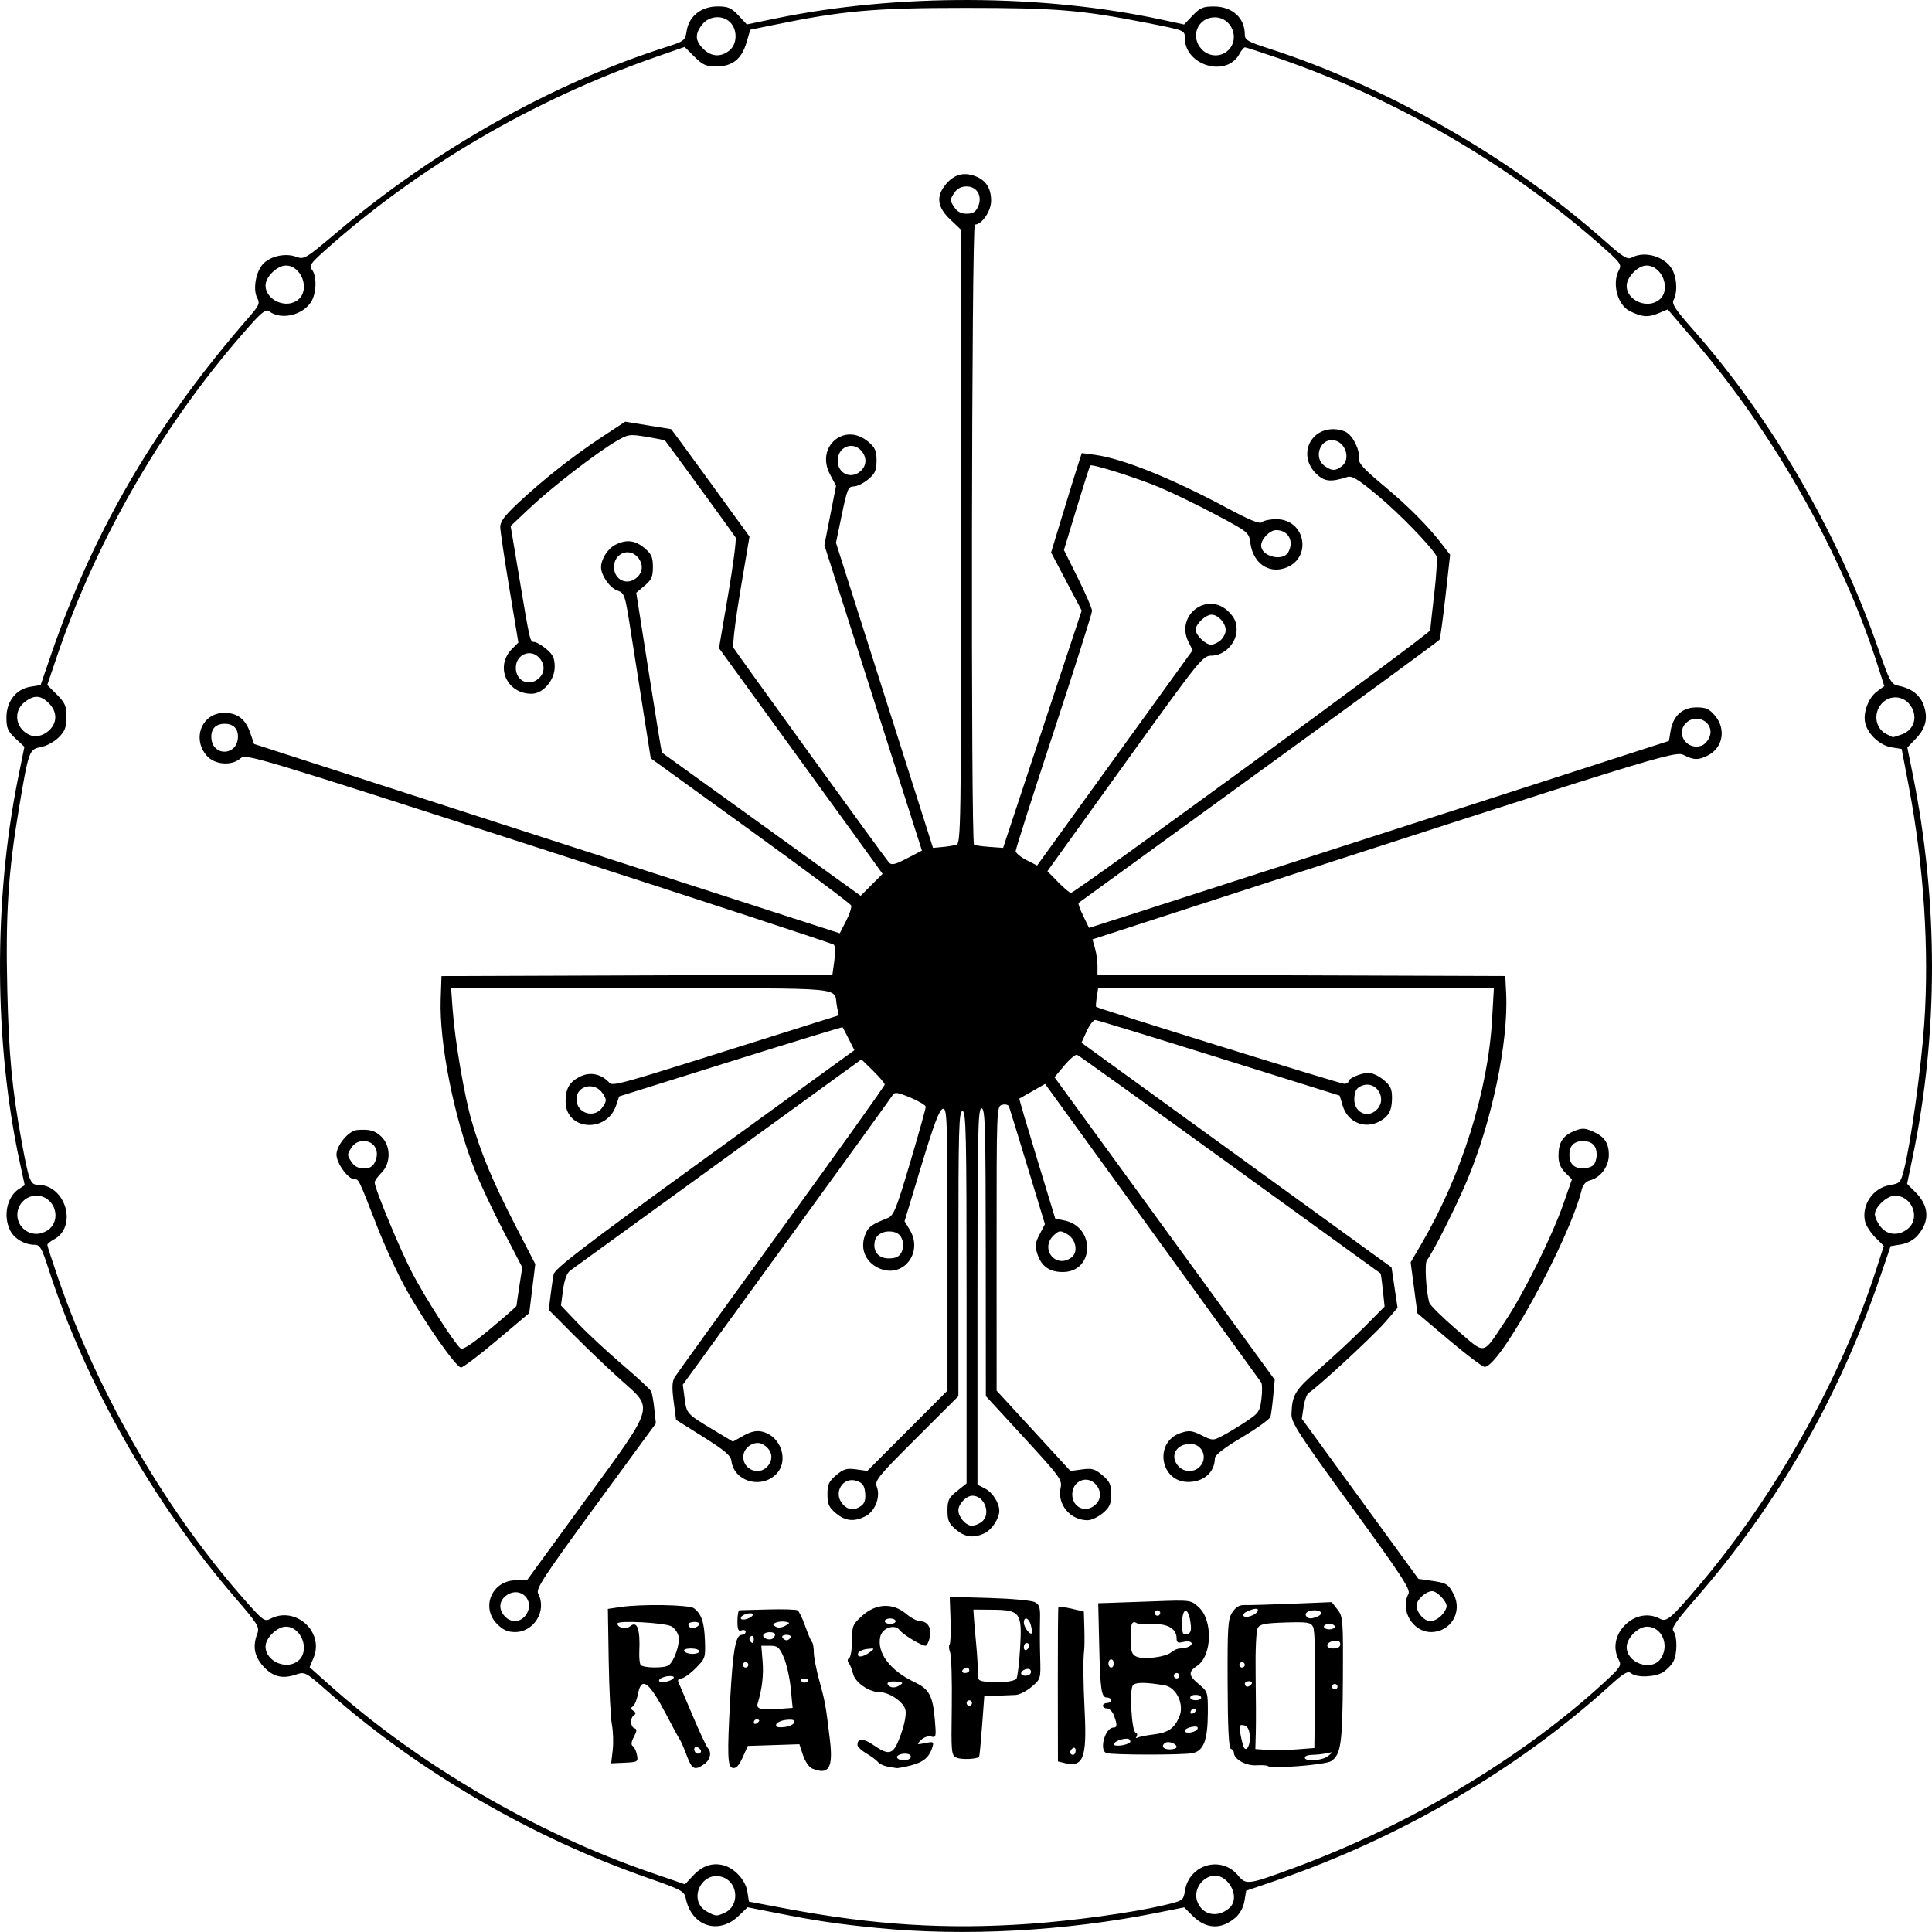 <?xml version="1.0" encoding="UTF-8" standalone="no"?>
<!-- Created with Inkscape (http://www.inkscape.org/) -->

<svg
   xmlns:dc="http://purl.org/dc/elements/1.1/"
   xmlns:cc="http://creativecommons.org/ns#"
   xmlns:rdf="http://www.w3.org/1999/02/22-rdf-syntax-ns#"
   xmlns:svg="http://www.w3.org/2000/svg"
   xmlns="http://www.w3.org/2000/svg"
   xmlns:sodipodi="http://sodipodi.sourceforge.net/DTD/sodipodi-0.dtd"
   xmlns:inkscape="http://www.inkscape.org/namespaces/inkscape"
   width="708.293"
   height="708.273"
   id="svg3032"
   version="1.1"
   inkscape:version="0.48.4 r9939"
   sodipodi:docname="Nuovo documento 2">
  <defs
     id="defs3034" />
  <sodipodi:namedview
     id="base"
     pagecolor="#ffffff"
     bordercolor="#666666"
     borderopacity="1.0"
     inkscape:pageopacity="0.0"
     inkscape:pageshadow="2"
     inkscape:zoom="0.35"
     inkscape:cx="354.86086"
     inkscape:cy="314.13668"
     inkscape:document-units="px"
     inkscape:current-layer="layer1"
     showgrid="false"
     fit-margin-top="0"
     fit-margin-left="0"
     fit-margin-right="0"
     fit-margin-bottom="0"
     inkscape:window-width="1280"
     inkscape:window-height="962"
     inkscape:window-x="-8"
     inkscape:window-y="-8"
     inkscape:window-maximized="1" />
  <g
     inkscape:label="Livello 1"
     inkscape:groupmode="layer"
     id="layer1"
     transform="translate(-20.139,-138.226)">
    <path
       style="fill:#000000"
       d="m 341.504,845.009 c -14.565,-1.441 -22.024,-2.557 -37.408,-5.593 l -9.895,-1.953 -3.19,3.091 c -7.388,7.161 -17.345,3.915 -19.456,-6.343 -0.548,-2.665 -1.527,-3.19 -14.168,-7.606 -42.3,-14.777 -83.452,-38.707 -116.461,-67.725 -8.931,-7.851 -8.935,-7.853 -12.466,-6.677 -4.961,1.652 -8.483,0.687 -11.966,-3.28 -3.16,-3.599 -3.773,-7.189 -2.017,-11.807 0.902,-2.372 0.21,-3.487 -8.254,-13.315 -30.161,-35.02 -54.786,-78.44 -68.324,-120.476 -2.437,-7.568 -3.122,-8.75 -5.065,-8.75 -3.61,0 -7.381,-2.176 -8.916,-5.145 -2.722,-5.264 -1.279,-12.41 3.083,-15.269 l 2.2,-1.442 -1.8,-8.322 c -9.467,-43.774 -9.689,-96.181 -0.598,-141.107 l 2.281,-11.273 -3.296,-3.08 c -2.797,-2.613 -3.296,-3.771 -3.296,-7.644 0,-5.923 3.553,-10.463 8.851,-11.31 l 3.669,-0.587 3.838,-11.161 c 15.825,-46.016 38.429,-84.541 72.672,-123.861 3.611,-4.146 3.955,-4.959 2.919,-6.894 -1.652,-3.087 -0.533,-9.656 2.128,-12.489 2.733,-2.91 8.286,-4.096 12.221,-2.61 2.798,1.056 3.391,0.701 14.559,-8.739 36.202,-30.6 79.036,-54.752 120.79,-68.109 6.946,-2.222 7.165,-2.393 7.747,-6.031 0.86,-5.378 5.361,-8.927 11.322,-8.927 3.873,0 5.031,0.499 7.645,3.297 l 3.08,3.297 10.812,-2.232 c 44.184,-9.123 97.737,-8.931 141.37,0.505 l 8.125,1.757 3.151,-3.312 c 2.709,-2.847 3.814,-3.308 7.875,-3.289 6.64,0.031 11.224,4.199 11.224,10.206 0,2.085 1.018,2.688 8.75,5.178 43.227,13.922 88.663,39.915 122.993,70.362 7.017,6.223 8.531,7.156 10.184,6.271 5.071,-2.714 13.028,0.023 15.181,5.221 1.393,3.362 1.428,7.96 0.079,10.371 -0.757,1.353 0.674,3.533 7.076,10.782 28.802,32.615 53.002,74.21 67.769,116.482 4.534,12.98 4.88,13.607 7.831,14.211 4.758,0.973 7.844,3.475 9.143,7.412 1.525,4.62 0.595,8.213 -3.125,12.081 l -2.981,3.099 1.994,9.901 c 9.39,46.617 9.394,94.794 0.01,139.98 l -2.093,10.079 3.043,3.043 c 5.069,5.069 5.36,10.614 0.832,15.878 -1.418,1.649 -3.76,2.913 -6.109,3.297 l -3.81,0.624 -3.742,11 c -15.069,44.295 -37.798,83.931 -67.907,118.42 -7.129,8.166 -8.847,10.702 -7.967,11.762 1.468,1.768 1.438,8.348 -0.05,11.129 -0.644,1.204 -2.295,2.925 -3.669,3.825 -2.913,1.909 -9.761,2.166 -11.835,0.445 -1.168,-0.97 -2.68,-0.064 -8.117,4.863 -33.641,30.487 -76.843,55.674 -121.981,71.117 l -11,3.763 -0.624,3.781 c -0.382,2.316 -1.66,4.672 -3.297,6.081 -5.244,4.51 -10.809,4.237 -15.823,-0.776 l -2.988,-2.988 -10.134,2.026 c -33.531,6.703 -70.413,8.675 -102.622,5.488 z m 55.988,-1.477 c 16.335,-1.151 37.796,-4.103 48.986,-6.738 7.455,-1.755 7.489,-1.778 8.092,-5.488 1.549,-9.532 13.221,-12.919 19.363,-5.619 3.083,3.663 3.553,3.603 20.416,-2.607 42.137,-15.52 83.53,-40.211 113.547,-67.731 6.254,-5.733 6.795,-6.533 5.75,-8.487 -2.289,-4.277 -1.429,-9.213 2.246,-12.888 3.637,-3.637 8.605,-4.538 12.76,-2.314 2.479,1.327 3.972,0.064 14.291,-12.086 28.059,-33.036 52.224,-76.126 65.074,-116.037 l 2.748,-8.537 -3.085,-3.085 c -1.697,-1.697 -3.382,-4.268 -3.745,-5.713 -1.515,-6.038 2.811,-12.497 9.05,-13.511 3.668,-0.596 3.95,-0.903 5.172,-5.624 2.463,-9.52 6.291,-37.074 7.432,-53.493 1.876,-27.017 -0.148,-58.06 -5.683,-87.137 l -2.596,-13.637 -3.701,-0.592 c -4.203,-0.672 -8.625,-4.723 -9.64,-8.832 -0.927,-3.754 1.147,-9.362 4.317,-11.671 l 2.662,-1.939 -2.34,-7.346 c -13.031,-40.908 -37.651,-84.61 -67.07,-119.055 l -10,-11.709 -3.596,1.503 c -3.592,1.501 -5.882,1.308 -10.285,-0.863 -4.506,-2.223 -6.622,-10.131 -4.014,-15.004 1.032,-1.929 0.594,-2.652 -4.25,-7.021 -33.844,-30.524 -76.338,-55.473 -120.262,-70.609 -6.524,-2.248 -12.185,-4.087 -12.581,-4.087 -0.396,0 -1.295,1.075 -1.999,2.389 -4.713,8.807 -20.059,4.317 -20.059,-5.869 0,-2.747 0.036,-2.732 -13.588,-5.421 -24.301,-4.796 -33.476,-5.558 -66.912,-5.559 -33.38,-5e-4 -44.874,1.024 -70.402,6.277 l -8.402,1.729 -1.36,4.664 c -1.768,6.062 -5.204,8.79 -11.071,8.79 -3.787,0 -5.008,-0.543 -8.04,-3.575 l -3.575,-3.575 -10.575,3.689 c -45.07,15.722 -87.202,40.388 -121.569,71.171 -4.965,4.447 -5.629,5.437 -4.534,6.757 1.917,2.31 1.742,8.791 -0.322,11.943 -3.259,4.973 -11.173,6.663 -15.44,3.296 -0.961,-0.758 -2.619,0.467 -6.5,4.8 -31.161,34.789 -56.216,77.627 -71.136,121.628 l -3.606,10.634 3.516,3.516 c 3.019,3.019 3.516,4.177 3.516,8.193 0,3.808 -0.529,5.206 -2.849,7.527 -1.567,1.567 -4.488,3.157 -6.491,3.533 -4.346,0.815 -4.518,1.294 -8.094,22.63 -3.92,23.384 -4.892,38.526 -4.252,66.225 0.552,23.897 1.744,36.546 5.238,55.608 2.663,14.527 3.21,16 5.941,16 10.212,0 14.722,15.337 5.898,20.059 -1.314,0.703 -2.389,1.603 -2.389,1.999 0,0.396 1.839,6.057 4.087,12.581 14.772,42.866 40.528,86.804 70.2,119.755 4.765,5.292 5.526,5.777 7.444,4.75 9.135,-4.889 19.861,4.716 15.887,14.227 l -1.47,3.517 7.176,6.402 c 32.868,29.326 75.67,54.333 117.808,68.828 l 12.632,4.345 2.966,-3.175 c 3.337,-3.573 6.959,-4.83 11.02,-3.826 4.157,1.028 8.209,5.431 8.885,9.654 l 0.592,3.701 13.637,2.564 c 32.05,6.027 58.9,7.707 89.137,5.576 z m -79.556,-56.918 c -1.168,-0.473 -2.632,-2.58 -3.391,-4.88 l -1.336,-4.048 -9.459,0.309 -9.459,0.309 -1.885,4.21 c -1.344,3.002 -2.392,4.112 -3.65,3.867 -1.903,-0.37 -2.055,-4.608 -0.911,-25.309 0.989,-17.89 1.995,-23.5 4.214,-23.5 0.788,0 1.433,-0.498 1.433,-1.107 0,-0.609 -0.675,-0.848 -1.5,-0.531 -1.178,0.452 -1.5,-0.276 -1.5,-3.393 0,-2.183 0.338,-3.976 0.75,-3.985 0.412,-0.01 5.155,-0.137 10.539,-0.285 5.384,-0.148 10.225,10e-4 10.759,0.331 0.534,0.33 1.793,2.935 2.798,5.788 1.005,2.854 2.126,5.487 2.491,5.852 0.365,0.365 0.664,2.06 0.664,3.767 0,1.707 0.925,6.442 2.056,10.522 2.082,7.511 2.346,8.997 3.84,21.541 1.233,10.352 -0.386,12.997 -6.452,10.541 z m -6.664,-16.862 c 0.314,-0.954 -0.477,-1.232 -2.846,-1 -1.804,0.177 -3.475,0.916 -3.714,1.643 -0.314,0.954 0.477,1.232 2.846,1 1.804,-0.177 3.475,-0.916 3.714,-1.643 z m -12.78,-0.738 c 0,-0.243 -0.45,-0.441 -1,-0.441 -0.55,0 -1,0.476 -1,1.059 0,0.583 0.45,0.781 1,0.441 0.55,-0.34 1,-0.817 1,-1.059 z m 11.543,-11.796 c -0.382,-3.93 -1.535,-9.058 -2.563,-11.396 -1.634,-3.717 -2.267,-4.25 -5.048,-4.25 l -3.18,0 0.473,5.7 c 0.417,5.026 -0.171,10.068 -1.804,15.469 -0.612,2.026 1.099,2.457 7.841,1.977 l 4.976,-0.355 -0.694,-7.145 z m 6.457,-3.204 c 0,-0.243 -0.702,-0.441 -1.559,-0.441 -0.858,0 -1.276,0.457 -0.931,1.016 0.571,0.924 2.49,0.48 2.49,-0.575 z m -22,-5.441 c 0,-0.55 -0.45,-1 -1,-1 -0.55,0 -1,0.45 -1,1 0,0.55 0.45,1 1,1 0.55,0 1,-0.45 1,-1 z m 2,-9.559 c 0,-0.858 -0.457,-1.276 -1.016,-0.931 -0.559,0.345 -0.757,1.047 -0.441,1.559 0.857,1.387 1.457,1.128 1.457,-0.628 z m 7.771,-1.254 c 0.461,-1.383 -3.378,-1.632 -4.218,-0.273 -0.597,0.967 1.299,2.077 2.885,1.69 0.516,-0.126 1.116,-0.764 1.333,-1.417 z m 5.729,0.812 c 0.34,-0.55 -0.335,-1 -1.5,-1 -1.165,0 -1.84,0.45 -1.5,1 0.34,0.55 1.015,1 1.5,1 0.485,0 1.16,-0.45 1.5,-1 z m -1.808,-5.791 c -0.995,-0.208 -2.557,-0.091 -3.472,0.26 -1.392,0.534 -1.432,0.781 -0.245,1.515 0.857,0.529 2.231,0.426 3.472,-0.26 1.887,-1.044 1.907,-1.167 0.245,-1.515 z m -12.065,-2.414 c 0.334,-0.541 -0.406,-0.817 -1.687,-0.629 -1.255,0.184 -2.456,0.861 -2.668,1.505 -0.457,1.389 3.44,0.605 4.355,-0.876 z m -24.216,51.455 c -0.965,-2.612 -2.079,-5.2 -2.474,-5.75 -0.396,-0.55 -2.591,-4.59 -4.879,-8.978 -6.482,-12.432 -9.277,-14.495 -10.538,-7.775 -0.387,2.061 -1.224,4.086 -1.861,4.5 -0.851,0.553 -0.799,0.984 0.199,1.627 0.946,0.61 1.022,1.082 0.25,1.559 -1.504,0.929 -1.403,4.3 0.143,4.819 0.972,0.326 0.927,1.027 -0.204,3.148 -0.985,1.848 -1.113,2.95 -0.399,3.414 0.58,0.377 1.27,1.846 1.532,3.264 0.457,2.468 0.264,2.589 -4.497,2.806 l -4.975,0.227 0.566,-4.806 c 0.312,-2.643 0.177,-6.885 -0.3,-9.427 -0.476,-2.541 -1.003,-13.116 -1.17,-23.5 l -0.304,-18.879 4.5,-0.676 c 7.793,-1.171 25.352,-0.874 27.087,0.458 2.742,2.106 3.753,5.093 3.997,11.816 0.229,6.307 0.118,6.634 -3.457,10.209 -2.031,2.031 -4.401,3.693 -5.267,3.693 -0.879,0 -1.336,0.552 -1.036,1.25 0.296,0.688 2.638,6.2 5.204,12.25 2.567,6.05 5.073,11.428 5.57,11.95 1.577,1.66 0.977,4.385 -1.32,5.993 -3.462,2.425 -4.48,1.914 -6.367,-3.193 z m 4.693,-2.546 c -1.284,-1.284 -2.585,-0.291 -1.635,1.246 0.368,0.596 1.127,0.8 1.687,0.454 0.683,-0.422 0.666,-0.981 -0.052,-1.7 z m -9.483,-25.9 c 0.338,-0.547 -0.598,-0.817 -2.188,-0.631 -1.529,0.18 -2.944,0.83 -3.146,1.446 -0.445,1.357 4.454,0.609 5.334,-0.815 z m -1.91,-4.604 c 2.047,-1.301 4.366,-8.045 3.691,-10.734 -0.348,-1.385 -1.517,-2.992 -2.599,-3.571 -2.557,-1.368 -19.803,-2.273 -19.803,-1.039 0,1.584 3.176,2.244 4.703,0.976 2.562,-2.126 3.701,1.099 3.319,9.393 -0.094,2.049 0.114,4.186 0.462,4.75 0.736,1.19 8.441,1.36 10.227,0.225 z m 11.289,-5.2 c 0,-0.55 -1.377,-1 -3.059,-1 -1.785,0 -2.802,0.417 -2.441,1 0.34,0.55 1.716,1 3.059,1 1.343,0 2.441,-0.45 2.441,-1 z m 0,-10.045 c 0,-0.457 -0.9,-0.763 -2,-0.68 -2.007,0.151 -2.517,0.875 -1.402,1.99 0.777,0.778 3.402,-0.233 3.402,-1.309 z m 69,52.338 c -1.375,-0.239 -2.95,-0.994 -3.5,-1.677 -0.55,-0.683 -2.462,-2.098 -4.25,-3.145 -1.788,-1.046 -3.25,-2.454 -3.25,-3.128 0,-2.488 2.217,-2.465 5.862,0.061 5.993,4.153 7.412,3.603 10.062,-3.902 1.415,-4.006 2.05,-7.469 1.658,-9.031 -0.737,-2.937 -5.954,-6.46 -9.582,-6.471 -3.793,-0.011 -8.853,-3.549 -9.611,-6.719 -0.365,-1.53 -1.075,-3.303 -1.575,-3.942 -0.56,-0.714 -0.507,-1.41 0.138,-1.809 0.577,-0.356 1.049,-3.239 1.049,-6.405 0,-5.387 0.241,-5.973 3.75,-9.125 5.048,-4.534 11.173,-4.821 16.035,-0.75 1.807,1.512 4.114,2.75 5.128,2.75 2.841,0 4.355,2.508 3.597,5.959 -0.367,1.673 -1.069,3.041 -1.558,3.041 -1.506,0 -8.317,-4.119 -9.511,-5.752 -1.691,-2.313 -6.252,-0.842 -7.033,2.267 -1.479,5.892 3.458,12.541 12.499,16.833 5.434,2.58 6.704,4.927 7.468,13.801 0.536,6.223 0.448,6.617 -1.365,6.143 -1.102,-0.288 -2.706,0.262 -3.719,1.275 -1.708,1.708 -1.646,1.754 1.528,1.119 3.079,-0.616 3.262,-0.506 2.627,1.576 -1.108,3.636 -3.296,5.463 -7.95,6.635 -2.41,0.607 -4.745,1.042 -5.188,0.967 -0.444,-0.075 -1.932,-0.332 -3.307,-0.571 z m 8.447,-3.208 c 0.311,-0.503 0,-1.105 -0.691,-1.337 -1.857,-0.625 -4.819,0.341 -4.186,1.365 0.718,1.162 4.154,1.142 4.877,-0.028 z m -4.999,-27.911 c -3.109,-0.384 -4.463,0.58 -2.509,1.788 0.817,0.505 2.149,0.381 3.26,-0.304 1.74,-1.073 1.684,-1.182 -0.752,-1.484 z m -9.948,-10.778 c 1.927,-1.483 1.893,-1.528 -0.923,-1.218 -1.608,0.177 -3.108,0.884 -3.333,1.572 -0.563,1.714 1.828,1.516 4.256,-0.353 z m 9.5,-11.396 c 0,-0.55 -0.9,-1 -2,-1 -1.1,0 -2,0.45 -2,1 0,0.55 0.9,1 2,1 1.1,0 2,-0.45 2,-1 z m 136.427,53.093 c -0.265,-0.265 -2.185,-0.381 -4.267,-0.258 -3.761,0.222 -8.16,-2.268 -8.16,-4.62 0,-0.577 -0.497,-1.215 -1.105,-1.417 -0.761,-0.254 -1.131,-7.669 -1.19,-23.833 -0.077,-21.05 0.1,-23.749 1.724,-26.222 1.264,-1.925 2.604,-2.725 4.441,-2.651 1.447,0.058 9.238,-0.161 17.313,-0.487 l 14.682,-0.593 2.114,2.688 c 2.02,2.568 2.109,3.695 1.987,25.244 -0.135,23.863 -0.721,28.01 -4.29,30.349 -2.127,1.393 -22.109,2.941 -23.25,1.801 z m 22.132,-3.667 c 1.873,-1.519 1.854,-1.555 -0.559,-1.014 -1.375,0.308 -3.737,0.567 -5.25,0.574 -1.512,0.01 -2.75,0.464 -2.75,1.014 0,1.59 6.422,1.159 8.559,-0.574 z m -4.789,-24.204 c 0.163,-12.856 -0.127,-22.02 -0.733,-23.152 -0.886,-1.656 -2.065,-1.841 -10.163,-1.591 -7.515,0.231 -9.338,0.598 -10.145,2.041 -0.556,0.993 -0.884,8.341 -0.754,16.87 0.127,8.311 0.156,17.896 0.065,21.3 l -0.165,6.189 4.312,0.311 c 2.372,0.171 7.237,0.085 10.812,-0.19 l 6.5,-0.5 0.27,-21.278 z m -23.947,16.664 c -0.225,-2.351 -0.891,-3.477 -2.203,-3.725 -1.671,-0.317 -1.8,0.071 -1.159,3.484 0.396,2.112 0.955,4.221 1.243,4.685 1.056,1.71 2.432,-1.176 2.119,-4.444 z m 32.177,-17.885 c 0,-0.55 -0.45,-1 -1,-1 -0.55,0 -1,0.45 -1,1 0,0.55 0.45,1 1,1 0.55,0 1,-0.45 1,-1 z m -31.5,-1 c 0.34,-0.55 -0.083,-1 -0.941,-1 -0.857,0 -1.559,0.45 -1.559,1 0,0.55 0.423,1 0.941,1 0.517,0 1.219,-0.45 1.559,-1 z m -2.5,-7 c 0,-0.55 -0.45,-1 -1,-1 -0.55,0 -1,0.45 -1,1 0,0.55 0.45,1 1,1 0.55,0 1,-0.45 1,-1 z m 35,-7.57 c 0,-1.042 -0.73,-1.462 -2.172,-1.25 -3.201,0.471 -3.544,2.82 -0.412,2.82 1.681,0 2.583,-0.548 2.583,-1.57 z m -2,-6.43 c 0,-0.55 -0.9,-1 -2,-1 -1.1,0 -2,0.45 -2,1 0,0.55 0.9,1 2,1 1.1,0 2,-0.45 2,-1 z m -28.245,-5.765 c 0.376,-1.128 -1.073,-1.049 -3.999,0.219 -0.959,0.416 -1.508,1.139 -1.218,1.607 0.655,1.06 4.731,-0.367 5.218,-1.826 z m 21.663,2.158 c 2.412,-0.926 1.885,-2.393 -0.859,-2.393 -2.509,0 -3.999,1.227 -2.865,2.361 0.799,0.799 1.707,0.807 3.724,0.033 z m -92.418,53.629 -2.5,-0.614 -0.043,-27.954 c -0.024,-15.375 0.067,-28.214 0.203,-28.532 0.135,-0.318 2.292,-0.103 4.793,0.477 l 4.548,1.055 0.178,6.023 c 0.098,3.312 0.073,6.923 -0.056,8.023 -0.448,3.827 -0.386,11.074 0.195,23 0.811,16.647 -0.583,20.176 -7.318,18.522 z m 4,-4.581 c 0,-0.858 -0.45,-1.281 -1,-0.941 -0.55,0.34 -1,1.042 -1,1.559 0,0.517 0.45,0.941 1,0.941 0.55,0 1,-0.702 1,-1.559 z m -43.584,2.627 c -2.015,-0.852 -2.076,-1.472 -1.836,-18.634 0.137,-9.764 -0.134,-18.76 -0.602,-19.991 -0.468,-1.23 -0.561,-2.527 -0.207,-2.881 0.354,-0.354 0.513,-4.436 0.352,-9.071 l -0.291,-8.427 14.557,0.419 c 8.006,0.23 15.489,0.917 16.628,1.527 1.757,0.94 2.046,1.972 1.908,6.8 -0.09,3.13 -0.06,9.217 0.067,13.526 0.227,7.768 0.201,7.859 -3.131,10.709 -1.848,1.581 -4.486,2.927 -5.861,2.992 -1.375,0.064 -4.525,0.195 -7,0.291 l -4.5,0.173 -0.823,10.99 c -0.453,6.044 -0.936,11.102 -1.073,11.239 -0.845,0.845 -6.442,1.076 -8.188,0.339 z m 5.584,-20.068 c 0,-0.55 -0.45,-1 -1,-1 -0.55,0 -1,0.45 -1,1 0,0.55 0.45,1 1,1 0.55,0 1,-0.45 1,-1 z m 16.247,-8.853 c 0.411,-0.408 1.03,-5.445 1.377,-11.194 0.792,-13.141 0.107,-14.083 -10.289,-14.162 l -6.835,-0.052 0.181,2.881 c 0.1,1.584 0.485,6.03 0.856,9.88 0.371,3.85 0.63,8.435 0.574,10.19 -0.094,2.974 0.153,3.215 3.644,3.565 4.471,0.447 9.456,-0.079 10.492,-1.107 z m 5.059,-1.787 c 0.352,-0.352 0.412,-1.007 0.135,-1.456 -0.624,-1.009 -3.441,-0.024 -3.441,1.203 0,1.026 2.353,1.206 3.306,0.254 z m -22.306,-1.361 c 0,-0.55 -0.423,-1 -0.941,-1 -0.517,0 -1.219,0.45 -1.559,1 -0.34,0.55 0.083,1 0.941,1 0.857,0 1.559,-0.45 1.559,-1 z m 22,-9.059 c 0,-0.518 -0.45,-0.941 -1,-0.941 -0.55,0 -1,0.702 -1,1.559 0,0.858 0.45,1.281 1,0.941 0.55,-0.34 1,-1.042 1,-1.559 z m 0.601,-7.394 c -0.695,-2.767 -2.601,-3.504 -2.601,-1.004 0,1.566 2.193,4.549 2.87,3.904 0.203,-0.194 0.082,-1.498 -0.269,-2.899 z m 27.649,46.791 c -2.744,-1.107 -0.443,-9.338 2.61,-9.338 1.395,0 1.436,-1.091 0.165,-4.435 -0.536,-1.411 -1.661,-2.565 -2.5,-2.565 -0.839,0 -1.525,-0.45 -1.525,-1 0,-0.55 0.675,-1 1.5,-1 0.825,0 1.5,-0.45 1.5,-1 0,-0.55 -0.666,-1 -1.481,-1 -2.115,0 -2.504,-2.626 -2.897,-19.544 l -0.349,-15.044 3.614,-0.107 c 1.988,-0.059 9.625,-0.326 16.973,-0.594 13.343,-0.487 13.363,-0.484 16.244,2.151 5.305,4.851 4.909,17.935 -0.654,21.579 -3.265,2.139 -3.101,3.538 0.791,6.742 3.184,2.621 3.258,2.864 3.215,10.545 -0.055,9.94 -1.561,13.843 -5.657,14.663 -3.606,0.721 -29.74,0.678 -31.549,-0.053 z m 25.75,-2.231 c 0,-1.166 -2.921,-2.274 -4.09,-1.551 -1.762,1.089 -0.881,2.444 1.59,2.444 1.375,0 2.5,-0.402 2.5,-0.893 z m -17.085,-1.688 c 0.23,-0.23 0.14,-0.698 -0.201,-1.039 -0.947,-0.947 -5.713,0.511 -5.713,1.748 0,0.994 4.786,0.42 5.915,-0.709 z m 8.594,-2.886 c 5.438,-0.653 7.712,-2.236 9.536,-6.64 1.837,-4.436 -1.134,-10.653 -5.438,-11.38 -7.06,-1.192 -10.632,-1.186 -11.632,0.019 -1.329,1.602 -0.468,16.804 0.98,17.287 0.582,0.194 0.761,0.834 0.398,1.422 -0.363,0.588 -0.228,0.802 0.301,0.475 0.529,-0.327 3.164,-0.859 5.856,-1.182 z m 16.203,-2.152 c 0.232,-0.706 -0.569,-0.94 -2.172,-0.633 -1.397,0.267 -2.54,0.914 -2.54,1.438 0,1.31 4.255,0.583 4.711,-0.805 z m -0.711,-6.631 c 0,-1.171 -1.457,-0.88 -1.875,0.375 -0.206,0.619 0.131,0.956 0.75,0.75 0.619,-0.206 1.125,-0.713 1.125,-1.125 z m 2,-4.75 c 0,-0.55 -0.9,-1 -2,-1 -1.1,0 -2,0.45 -2,1 0,0.55 0.9,1 2,1 1.1,0 2,-0.45 2,-1 z m -8,-8 c 0,-0.55 -0.45,-1 -1,-1 -0.55,0 -1,0.45 -1,1 0,0.55 0.45,1 1,1 0.55,0 1,-0.45 1,-1 z m -24,-4.5 c 0,-0.825 -0.45,-1.5 -1,-1.5 -0.55,0 -1,0.675 -1,1.5 0,0.825 0.45,1.5 1,1.5 0.55,0 1,-0.675 1,-1.5 z m 21.079,-4.122 c 0.868,-0.758 2.294,-1.378 3.168,-1.378 2.542,0 4.79,-1.132 4.186,-2.108 -0.306,-0.494 -1.653,-0.623 -2.994,-0.287 -1.962,0.492 -2.439,0.23 -2.439,-1.341 0,-3.474 -3.333,-5.447 -8.719,-5.161 -2.688,0.143 -5.395,-0.054 -6.015,-0.438 -1.704,-1.053 -2.248,0.562 -2.118,6.296 0.097,4.297 0.485,5.352 2.235,6.069 2.769,1.134 10.684,0.104 12.696,-1.652 z m 7.136,-9.913 c -0.658,-6.835 -3.215,-7.099 -3.215,-0.332 0,3.293 0.314,3.95 1.75,3.655 1.278,-0.262 1.673,-1.159 1.464,-3.323 z m -11.214,-4.464 c 0,-0.55 -0.45,-1 -1,-1 -0.55,0 -1,0.45 -1,1 0,0.55 0.45,1 1,1 0.55,0 1,-0.45 1,-1 z m -243.077,4.077 c -6.155,-6.155 -1.889,-16.077 6.913,-16.077 l 3.99,0 21.337,-29.25 c 25.902,-35.508 25.265,-33.362 13.118,-44.178 -4.279,-3.81 -11.982,-11.151 -17.116,-16.312 l -9.335,-9.384 0.638,-5.188 c 0.351,-2.853 0.863,-6.37 1.137,-7.814 0.404,-2.123 11.008,-10.243 55.385,-42.412 l 54.885,-39.787 -2.06,-4.088 c -1.133,-2.248 -2.153,-4.198 -2.267,-4.334 -0.114,-0.135 -18.589,5.514 -41.056,12.554 l -40.85,12.8 -1.119,3.323 c -3.475,10.319 -18.523,9.14 -18.523,-1.451 0,-4.705 1.357,-7.096 5.137,-9.051 3.531,-1.826 7.332,-1.242 10.372,1.594 2.193,2.045 -2.596,3.382 70.307,-19.619 l 14.317,-4.517 -0.642,-3.193 c -1.491,-7.422 6.304,-6.693 -71.547,-6.693 l -69.92,0 0.566,7.75 c 0.834,11.431 4.25,31.476 6.953,40.804 3.53,12.182 7.775,22.343 15.972,38.234 l 7.37,14.288 -1.105,8.978 -1.105,8.978 -11.839,9.984 c -6.511,5.491 -12.442,9.984 -13.178,9.984 -1.76,0 -13.172,-16.277 -20.108,-28.68 -3.021,-5.401 -7.772,-15.67 -10.558,-22.82 -6.99,-17.94 -6.78,-17.5 -8.38,-17.5 -2.324,0 -6.61,-5.875 -6.61,-9.061 0,-3.384 4.469,-8.747 7.5,-9.001 4.622,-0.388 6.726,0.197 9.046,2.517 3.433,3.433 3.411,9.68 -0.045,13.136 -1.375,1.375 -2.5,2.964 -2.5,3.531 0,2.281 9.422,24.953 13.942,33.548 4.769,9.069 15.278,25.438 17.532,27.308 0.811,0.673 4.111,-1.482 10.846,-7.083 5.324,-4.428 9.68,-8.267 9.68,-8.531 0,-0.265 0.474,-3.538 1.054,-7.276 l 1.054,-6.795 -6.954,-13.397 c -3.825,-7.368 -8.581,-17.52 -10.57,-22.56 -7.508,-19.027 -12.933,-46.355 -12.378,-62.352 l 0.294,-8.485 71.657,-0.257 71.657,-0.257 0.7,-5.087 c 0.385,-2.798 0.314,-5.453 -0.157,-5.9 -0.471,-0.447 -49.162,-16.411 -108.203,-35.475 -104.212,-33.65 -107.404,-34.609 -109.33,-32.866 -3.203,2.898 -9.519,2.397 -12.43,-0.988 -5.475,-6.365 -1.645,-15.671 6.45,-15.671 4.888,0 7.811,2.274 9.585,7.454 l 1.354,3.954 107.359,34.702 107.359,34.702 2.319,-4.505 c 1.276,-2.478 2.114,-5.038 1.864,-5.691 -0.25,-0.652 -16.884,-13.058 -36.964,-27.568 l -36.509,-26.382 -2.539,-16.084 c -1.396,-8.846 -3.536,-22.475 -4.755,-30.288 -2.158,-13.834 -2.288,-14.229 -5.002,-15.176 -2.729,-0.951 -5.915,-5.543 -5.915,-8.523 0,-2.917 2.422,-6.764 5.145,-8.172 4.059,-2.099 7.319,-1.747 10.778,1.164 2.562,2.156 3.077,3.312 3.077,6.911 0,3.591 -0.516,4.757 -3.051,6.89 l -3.051,2.567 4.599,29.236 c 2.529,16.08 4.69,29.298 4.801,29.374 0.111,0.076 16.552,11.92 36.535,26.321 l 36.333,26.183 4.021,-4.021 4.021,-4.021 -3.423,-4.764 c -1.883,-2.62 -15.378,-21.236 -29.989,-41.368 l -26.566,-36.604 3.376,-19.756 c 1.857,-10.866 3.073,-20.269 2.702,-20.896 -0.549,-0.929 -24.95,-34.421 -25.821,-35.442 -0.142,-0.166 -3.203,-0.79 -6.802,-1.386 -6.274,-1.04 -6.736,-0.972 -11.174,1.629 -7.24,4.243 -23.542,16.823 -31.463,24.281 l -7.2,6.778 3.093,18.5 c 4.046,24.198 4,24 5.561,24 0.739,0 2.728,1.165 4.421,2.589 2.489,2.094 3.077,3.351 3.077,6.577 0,4.846 -4.298,9.834 -8.473,9.834 -9.168,0 -13.54,-10.078 -7.146,-16.472 l 2.3,-2.3 -3.304,-19.864 c -1.817,-10.925 -3.321,-21.05 -3.341,-22.499 -0.028,-1.983 1.61,-4.176 6.621,-8.863 9.091,-8.504 20.151,-17.219 30.511,-24.042 l 8.668,-5.709 8.332,1.355 c 4.582,0.745 8.409,1.363 8.503,1.375 0.094,0.011 6.601,8.876 14.46,19.7 l 14.288,19.68 -3.333,19.716 c -1.861,11.008 -2.979,20.314 -2.532,21.07 1.241,2.097 55.604,77.181 56.971,78.686 0.998,1.099 2.167,0.836 6.661,-1.5 l 5.45,-2.833 -17.882,-56 -17.881,-56 2.138,-10.87 2.138,-10.87 -2.229,-4.201 c -5.369,-10.12 5.33,-19.267 14.001,-11.97 2.562,2.156 3.077,3.312 3.077,6.911 0,3.599 -0.515,4.755 -3.077,6.911 -1.692,1.424 -4.074,2.589 -5.293,2.589 -2.007,0 -2.419,0.976 -4.362,10.327 l -2.145,10.327 17.786,55.923 17.787,55.923 3.402,-0.309 c 1.871,-0.17 4.19,-0.538 5.152,-0.817 1.653,-0.481 1.75,-6.725 1.75,-112.981 l 0,-112.473 -4,-3.805 c -4.662,-4.435 -5.234,-8.276 -1.869,-12.555 2.94,-3.738 6.363,-4.882 10.51,-3.514 4.296,1.418 6.359,4.41 6.359,9.221 0,3.765 -3.387,8.732 -5.955,8.732 -1.225,0 -1.519,226.594 -0.295,227.339 0.412,0.251 2.977,0.615 5.698,0.809 l 4.948,0.352 14.4,-43.5 14.4,-43.5 -5.605,-10.651 -5.605,-10.651 4.055,-13.349 c 2.23,-7.342 4.761,-15.537 5.625,-18.212 l 1.571,-4.863 4.741,0.629 c 10.148,1.346 28.047,8.531 48.385,19.422 8.551,4.579 12.165,6.048 12.95,5.264 0.599,-0.599 2.962,-1.089 5.252,-1.089 10.816,0 13.315,14.575 3.077,17.953 -6.104,2.014 -11.591,-1.951 -12.579,-9.09 -0.559,-4.04 -0.636,-4.104 -12.562,-10.45 -6.6,-3.511 -15.825,-7.998 -20.5,-9.969 -8.441,-3.56 -24.986,-8.792 -25.662,-8.116 -0.194,0.194 -2.443,7.243 -4.999,15.663 l -4.646,15.31 5.153,10.361 c 2.834,5.699 5.153,11.073 5.153,11.943 0,0.87 -6.3,20.75 -14,44.178 -7.7,23.427 -14,43.176 -14,43.886 0,0.71 1.768,2.192 3.93,3.295 l 3.93,2.005 28.504,-39.463 28.504,-39.463 -1.535,-3.077 c -4.887,-9.796 7.05,-18.737 14.744,-11.043 2.164,2.164 2.923,3.872 2.923,6.577 0,4.89 -4.426,9.488 -9.173,9.529 -3.219,0.028 -4.168,1.197 -29.327,36.115 -14.3,19.847 -27.093,37.621 -28.428,39.497 l -2.428,3.41 3.881,3.974 c 2.135,2.186 4.263,3.974 4.729,3.974 1.624,0 131.746,-95.105 131.755,-96.299 0,-0.661 0.666,-6.778 1.47,-13.594 0.804,-6.816 1.137,-12.968 0.741,-13.672 -2.065,-3.67 -13.639,-15.572 -21.525,-22.136 -7.086,-5.898 -9.409,-7.319 -11.081,-6.777 -6.204,2.011 -8.499,1.746 -11.585,-1.34 -6.365,-6.365 -2.439,-16.183 6.471,-16.183 1.447,0 3.497,0.463 4.555,1.03 2.553,1.366 5.146,6.526 4.76,9.472 -0.251,1.916 1.5,3.87 9.307,10.386 9.18,7.663 16.204,14.763 21.648,21.885 l 2.502,3.273 -1.699,15.174 c -0.934,8.346 -1.925,15.54 -2.202,15.988 -0.277,0.448 -30.061,22.259 -66.187,48.47 -36.126,26.211 -65.882,47.816 -66.123,48.011 -0.241,0.195 0.522,2.333 1.697,4.75 l 2.135,4.395 13.803,-4.397 c 7.592,-2.418 55.428,-17.84 106.303,-34.27 l 92.5,-29.873 0.596,-3.669 c 0.894,-5.501 4.331,-8.625 9.489,-8.625 3.503,0 4.685,0.533 6.826,3.077 4.088,4.858 2.884,11.685 -2.556,14.498 -3.513,1.817 -5.241,1.794 -8.94,-0.119 -3.167,-1.637 -9.37,0.284 -186.088,57.641 l -30.673,9.955 0.923,3.217 c 0.507,1.769 0.923,4.679 0.923,6.467 l 0,3.25 74.75,0.256 74.75,0.256 0.318,6.5 c 0.871,17.819 -5.38,47.445 -14.559,69 -4.151,9.746 -12.307,25.895 -14.508,28.724 -0.876,1.126 -0.298,11.324 0.877,15.487 0.266,0.941 4.764,5.394 9.997,9.896 10.925,9.398 9.266,9.687 17.853,-3.107 6.801,-10.133 17.178,-31.085 21.413,-43.237 l 3.045,-8.737 -2.467,-2.467 c -1.712,-1.712 -2.467,-3.573 -2.467,-6.079 0,-4.907 1.522,-7.382 5.58,-9.078 2.905,-1.214 3.908,-1.224 6.67,-0.07 4.505,1.883 6.205,4.276 6.205,8.738 0,4.255 -3.051,8.361 -6.939,9.337 -1.434,0.36 -2.55,1.611 -2.975,3.335 -4.641,18.808 -30.469,65.839 -35.706,65.019 -0.916,-0.143 -6.817,-4.62 -13.113,-9.949 l -11.447,-9.688 -1.236,-9.339 -1.236,-9.339 3.72,-6.347 c 14.906,-25.434 24.638,-56.271 26.146,-82.848 l 0.638,-11.25 -72.539,0 -72.54,0 -0.495,3.25 c -0.272,1.788 -0.386,3.375 -0.253,3.527 0.537,0.615 89.518,28.223 90.963,28.223 0.857,0 1.557,-0.378 1.557,-0.84 0,-1.192 4.653,-3.16 7.47,-3.16 1.307,0 3.761,1.165 5.453,2.589 2.543,2.14 3.071,3.311 3.045,6.75 -0.034,4.494 -1.228,6.674 -4.652,8.498 -5.423,2.888 -11.62,0.217 -13.418,-5.783 l -1.116,-3.725 -44.141,-13.812 c -24.278,-7.596 -44.715,-13.858 -45.417,-13.914 -0.702,-0.057 -2.136,1.795 -3.187,4.115 l -1.911,4.218 56.838,41.187 56.838,41.187 1.102,7.408 1.102,7.408 -4.598,5.325 c -4.302,4.983 -25.046,24.16 -27.89,25.784 -0.708,0.404 -1.585,2.719 -1.949,5.144 l -0.661,4.409 21.373,29.355 21.373,29.354 4.622,0.661 c 5.699,0.815 6.341,1.203 8.318,5.026 3.322,6.425 -1.122,13.815 -8.307,13.815 -6.714,0 -11.473,-8.049 -8.283,-14.009 0.844,-1.576 -2.527,-6.731 -21,-32.12 -19.378,-26.632 -21.991,-30.667 -21.887,-33.806 0.237,-7.13 1.243,-8.748 10.382,-16.69 4.95,-4.302 12.319,-11.168 16.376,-15.258 l 7.376,-7.436 -0.628,-6.009 c -0.345,-3.305 -0.74,-6.085 -0.876,-6.178 -0.136,-0.093 -24.974,-18.065 -55.196,-39.938 -30.221,-21.873 -55.431,-39.955 -56.022,-40.182 -0.591,-0.227 -2.697,1.529 -4.681,3.902 l -3.606,4.314 40.366,55.455 40.366,55.455 -0.56,6 c -0.308,3.3 -0.757,6.704 -0.997,7.565 -0.24,0.861 -4.919,4.236 -10.396,7.5 -6.697,3.991 -9.97,6.53 -9.991,7.751 -0.089,5.102 -4.017,8.609 -9.693,8.652 -10.43,0.08 -12.751,-14.697 -2.824,-17.973 3.058,-1.009 4.12,-0.889 7.662,0.863 4.054,2.006 4.164,2.008 7.717,0.149 1.983,-1.037 5.855,-3.381 8.605,-5.207 4.643,-3.084 5.043,-3.678 5.608,-8.31 0.334,-2.744 0.301,-5.439 -0.073,-5.989 -0.375,-0.55 -18.357,-25.404 -39.96,-55.232 l -39.279,-54.232 -4.648,2.66 c -2.556,1.463 -4.726,2.696 -4.822,2.74 -0.096,0.044 2.832,9.959 6.508,22.033 l 6.683,21.953 3.369,0.689 c 11.475,2.347 10.934,18.89 -0.617,18.89 -4.865,0 -7.806,-2.07 -9.278,-6.531 -0.995,-3.014 -0.88,-4.067 0.79,-7.271 l 1.953,-3.747 -6.375,-20.976 c -3.506,-11.537 -6.569,-21.503 -6.805,-22.148 -0.236,-0.645 -1.357,-0.93 -2.491,-0.633 -2.049,0.536 -2.061,0.861 -2.052,52.672 l 0.01,52.133 13.532,14.725 13.532,14.725 4.254,-0.583 c 3.637,-0.498 4.718,-0.192 7.458,2.114 2.696,2.269 3.205,3.383 3.205,7.019 0,3.599 -0.515,4.755 -3.077,6.911 -1.692,1.424 -4.19,2.589 -5.55,2.589 -6.383,0 -11.227,-5.836 -9.892,-11.918 0.626,-2.852 -0.241,-4.04 -13.371,-18.316 l -14.042,-15.266 -0.035,-52.75 c -0.031,-46.207 -0.221,-52.75 -1.535,-52.75 -1.319,0 -1.5,8.331 -1.5,68.974 l 0,68.974 2.805,1.451 c 2.766,1.43 5.195,5.263 5.195,8.197 0,2.766 -2.824,7.002 -5.472,8.209 -4.042,1.842 -7.088,1.435 -10.451,-1.394 -2.571,-2.163 -3.077,-3.307 -3.077,-6.957 0,-3.794 0.46,-4.736 3.5,-7.161 l 3.5,-2.793 1e-4,-68.25 c 0,-60 -0.181,-68.25 -1.5,-68.25 -1.314,0 -1.5,6.474 -1.5,52.262 l 0,52.262 -15.416,15.392 c -14.276,14.253 -15.347,15.577 -14.47,17.882 1.385,3.642 -0.655,8.913 -4.147,10.719 -4.169,2.156 -7.403,1.827 -10.89,-1.106 -2.562,-2.156 -3.077,-3.312 -3.077,-6.911 0,-3.636 0.509,-4.75 3.205,-7.019 2.705,-2.276 3.845,-2.609 7.308,-2.134 l 4.103,0.562 14.692,-14.717 14.692,-14.717 0,-51.811 c 0,-48.079 -0.122,-51.788 -1.688,-51.486 -1.259,0.242 -3.259,5.52 -7.868,20.767 l -6.18,20.441 1.864,3.057 c 5.241,8.594 -2.626,18.262 -11.452,14.074 -5.093,-2.417 -6.946,-7.636 -4.566,-12.86 1.064,-2.335 2.314,-3.189 7.92,-5.411 2.256,-0.894 3.154,-3.103 8.284,-20.375 3.164,-10.654 5.738,-19.851 5.719,-20.437 -0.018,-0.586 -2.566,-2.115 -5.661,-3.398 -4.67,-1.935 -5.765,-2.094 -6.439,-0.934 -0.447,0.769 -17.946,24.98 -38.887,53.802 l -38.075,52.403 0.673,5.097 c 0.737,5.582 0.76,5.607 10.77,11.623 l 6.915,4.156 3.854,-2.166 c 2.675,-1.503 4.728,-1.974 6.709,-1.539 7.414,1.629 10.302,11.378 4.777,16.129 -5.733,4.931 -14.996,1.829 -15.863,-5.313 -0.244,-2.007 -2.408,-3.859 -10.308,-8.819 l -10,-6.279 -0.887,-6.763 c -0.661,-5.04 -0.563,-7.294 0.387,-8.848 0.701,-1.147 18.313,-25.569 39.138,-54.271 20.825,-28.702 37.863,-52.571 37.863,-53.042 0,-0.471 -1.92,-2.74 -4.267,-5.044 l -4.267,-4.187 -52.483,38.063 c -28.866,20.935 -53.303,38.653 -54.305,39.374 -1.187,0.854 -2.094,3.312 -2.602,7.055 l -0.779,5.744 6.295,6.611 c 3.462,3.636 10.78,10.436 16.263,15.111 5.482,4.675 10.234,9.101 10.558,9.835 0.325,0.734 0.837,3.659 1.139,6.5 l 0.548,5.165 -22.109,30.205 c -19.12,26.122 -21.966,30.473 -21.05,32.184 3.299,6.165 -1.454,14.111 -8.441,14.111 -2.705,0 -4.413,-0.759 -6.577,-2.923 z m 10.637,-3.528 c 3.316,-5.061 -1.98,-10.47 -7.019,-7.168 -2.924,1.915 -3.289,5.134 -0.886,7.79 2.343,2.589 5.989,2.302 7.905,-0.622 z m 335.44,0.451 c 1.1,-1.1 2,-2.675 2,-3.5 0,-1.831 -3.52,-5.5 -5.277,-5.5 -2.344,0 -5.723,3.087 -5.723,5.228 0,2.687 2.755,5.772 5.155,5.772 1.015,0 2.745,-0.9 3.845,-2 z m -168.566,-34.328 c 3.688,-2.697 1.311,-9.672 -3.296,-9.672 -2.212,0 -5.138,3.033 -5.138,5.326 0,2.514 2.764,5.674 4.964,5.674 0.91,0 2.471,-0.598 3.47,-1.328 z m -44.046,-5.966 c 1.241,-0.907 1.672,-2.321 1.441,-4.732 -0.258,-2.698 -0.914,-3.642 -3.048,-4.388 -5.166,-1.805 -8.887,4.428 -5.125,8.586 1.946,2.15 4.271,2.335 6.733,0.535 z m 85.784,-0.361 c 2.274,-2.058 2.345,-5.117 0.174,-7.516 -3.202,-3.538 -8.595,-1.235 -8.595,3.671 0,4.809 4.889,7.041 8.421,3.845 z m -119.623,-14.778 c 1.79,-2.732 0.824,-5.762 -2.384,-7.479 -2.651,-1.419 -6.596,0.88 -6.968,4.06 -0.638,5.457 6.344,8.011 9.352,3.42 z m 157.881,0.862 c 3.185,-3.186 1.075,-8.429 -3.392,-8.429 -5.253,0 -7.68,4.527 -4.381,8.171 2.031,2.244 5.666,2.365 7.774,0.257 z m -47.034,-76.728 c 2.645,-1.934 1.762,-6.771 -1.576,-8.636 -2.447,-1.367 -2.862,-1.335 -4.75,0.373 -5.358,4.849 0.511,12.515 6.326,8.263 z m -62.345,-1.794 c 1.508,-2.817 0.419,-6.623 -2.124,-7.431 -3.337,-1.059 -6.835,0.316 -7.495,2.946 -0.971,3.87 1.115,6.578 5.07,6.578 2.457,0 3.747,-0.594 4.55,-2.093 z m -192.868,-33.407 c 1.745,-3.83 -0.28,-7.5 -4.138,-7.5 -2.095,0 -3.492,0.753 -4.636,2.5 -1.517,2.316 -1.517,2.684 0,5 1.145,1.747 2.542,2.5 4.636,2.5 2.228,0 3.291,-0.642 4.138,-2.5 z m 446.618,1.3 c 0.66,-0.66 1.2,-2.37 1.2,-3.8 0,-3.305 -1.695,-5 -5,-5 -3.305,0 -5,1.695 -5,5 0,3.305 1.695,5 5,5 1.43,0 3.14,-0.54 3.8,-1.2 z m -363.208,-21.3 c 1.517,-2.316 1.517,-2.684 0,-5 -2.882,-4.399 -9.592,-2.91 -9.592,2.129 0,5.27 6.705,7.277 9.592,2.871 z m 283.837,0.929 c 3.882,-3.882 -0.093,-10.631 -5.209,-8.843 -2.134,0.746 -2.791,1.69 -3.048,4.388 -0.504,5.274 4.655,8.057 8.257,4.455 z M 107.314,409.15 c 0.418,-3.501 -1.376,-5.576 -4.822,-5.576 -3.47,0 -5.237,2.077 -4.822,5.666 0.71,6.138 8.91,6.061 9.645,-0.09 z m 539.61,-0.905 c 1.874,-5.247 -5.078,-8.93 -8.896,-4.711 -3.598,3.975 0.813,9.929 5.963,8.051 1.1,-0.401 2.42,-1.904 2.932,-3.34 z m -429.261,-21.326 c 2.274,-2.058 2.345,-5.117 0.174,-7.516 -3.202,-3.538 -8.595,-1.235 -8.595,3.671 0,4.809 4.889,7.041 8.421,3.845 z m 250,-14 c 1.006,-0.91 1.829,-2.562 1.829,-3.671 0,-2.602 -2.791,-5.674 -5.155,-5.674 -2.221,0 -5.845,3.41 -5.845,5.5 0,2.015 3.593,5.5 5.671,5.5 0.919,0 2.494,-0.745 3.5,-1.655 z m -214,-23 c 2.274,-2.058 2.345,-5.117 0.174,-7.516 -3.202,-3.538 -8.595,-1.235 -8.595,3.671 0,4.809 4.889,7.041 8.421,3.845 z m 238.794,-9.279 c 2.187,-4.086 -0.024,-8.066 -4.479,-8.066 -2.327,0 -5.485,3.254 -5.485,5.651 0,4.036 8.053,5.987 9.965,2.415 z m -156.794,-29.721 c 2.274,-2.058 2.345,-5.117 0.174,-7.516 -3.202,-3.538 -8.595,-1.235 -8.595,3.671 0,4.809 4.889,7.041 8.421,3.845 z m 176.263,-1.673 c 3.812,-2.788 1.283,-9.672 -3.554,-9.672 -4.63,0 -6.526,6.734 -2.658,9.443 2.716,1.902 3.865,1.945 6.211,0.229 z m -133.252,-95.172 c 1.745,-3.83 -0.28,-7.5 -4.138,-7.5 -2.095,0 -3.492,0.753 -4.636,2.5 -1.517,2.316 -1.517,2.684 0,5 1.145,1.747 2.542,2.5 4.636,2.5 2.228,0 3.291,-0.642 4.138,-2.5 z m -92.764,625.356 c 5.222,-2.38 4.979,-10.62 -0.38,-12.84 -7.932,-3.286 -13.695,8.385 -6.162,12.478 3.242,1.762 3.445,1.773 6.542,0.362 z m 184.881,-1.673 c 4.727,-4.154 -1.048,-13.712 -7.016,-11.613 -3.828,1.346 -5.994,5.507 -4.733,9.091 1.79,5.09 7.446,6.304 11.749,2.522 z m -341.127,-90.838 c 4.191,-3.793 0.924,-12.345 -4.717,-12.345 -3.196,0 -7.455,4.151 -7.455,7.266 0,5.574 7.956,8.894 12.171,5.079 z m 499.272,-0.568 c 3.419,-4.882 0.498,-11.777 -4.989,-11.777 -3.276,0 -7.455,4.178 -7.455,7.455 0,5.924 9.106,9.088 12.443,4.323 z M 38.492,588.574 c 4.328,-4.328 1.132,-12 -5,-12 -3.849,0 -7,3.151 -7,7 0,3.849 3.151,7 7,7 1.667,0 3.889,-0.889 5,-2 z m 681.056,0.156 c 4.81,-3.895 1.608,-12.156 -4.712,-12.156 -2.9,0 -7.344,4.127 -7.344,6.82 0,1.051 0.933,3.096 2.073,4.545 2.482,3.155 6.655,3.486 9.983,0.791 z M 38.742,405.376 c 2.452,-2.836 2.178,-6.465 -0.705,-9.348 -2.999,-2.999 -5.45,-3.104 -8.911,-0.382 -4.474,3.519 -3.179,10.207 2.365,12.208 2.266,0.818 5.295,-0.217 7.25,-2.478 z m 678.506,2.133 c 4.249,-1.481 5.93,-5.707 3.862,-9.705 -2.702,-5.225 -9.533,-5.231 -12.232,-0.01 -1.859,3.595 -0.538,7.912 2.935,9.591 1.198,0.579 2.224,1.084 2.28,1.121 0.055,0.037 1.475,-0.411 3.155,-0.997 z m -587.585,-159.59 c 4.191,-3.793 0.924,-12.345 -4.717,-12.345 -3.196,0 -7.455,4.151 -7.455,7.266 0,5.574 7.956,8.894 12.171,5.079 z m 499,0 c 4.181,-3.784 0.78,-12.345 -4.905,-12.345 -3.115,0 -7.266,4.258 -7.266,7.455 0,5.531 7.939,8.721 12.171,4.891 z m -341.115,-91.189 c 2.811,-2.276 3.036,-7.292 0.456,-10.143 -2.698,-2.982 -7.846,-2.675 -10.439,0.622 -2.722,3.46 -2.617,5.912 0.382,8.911 2.92,2.92 6.47,3.146 9.601,0.61 z m 182.944,-0.156 c 4.328,-4.328 1.132,-12 -5,-12 -6.233,0 -9.156,7.076 -4.826,11.685 2.696,2.87 7.128,3.012 9.826,0.315 z"
       id="path3000"
       inkscape:connector-curvature="0" />
  </g>
</svg>
